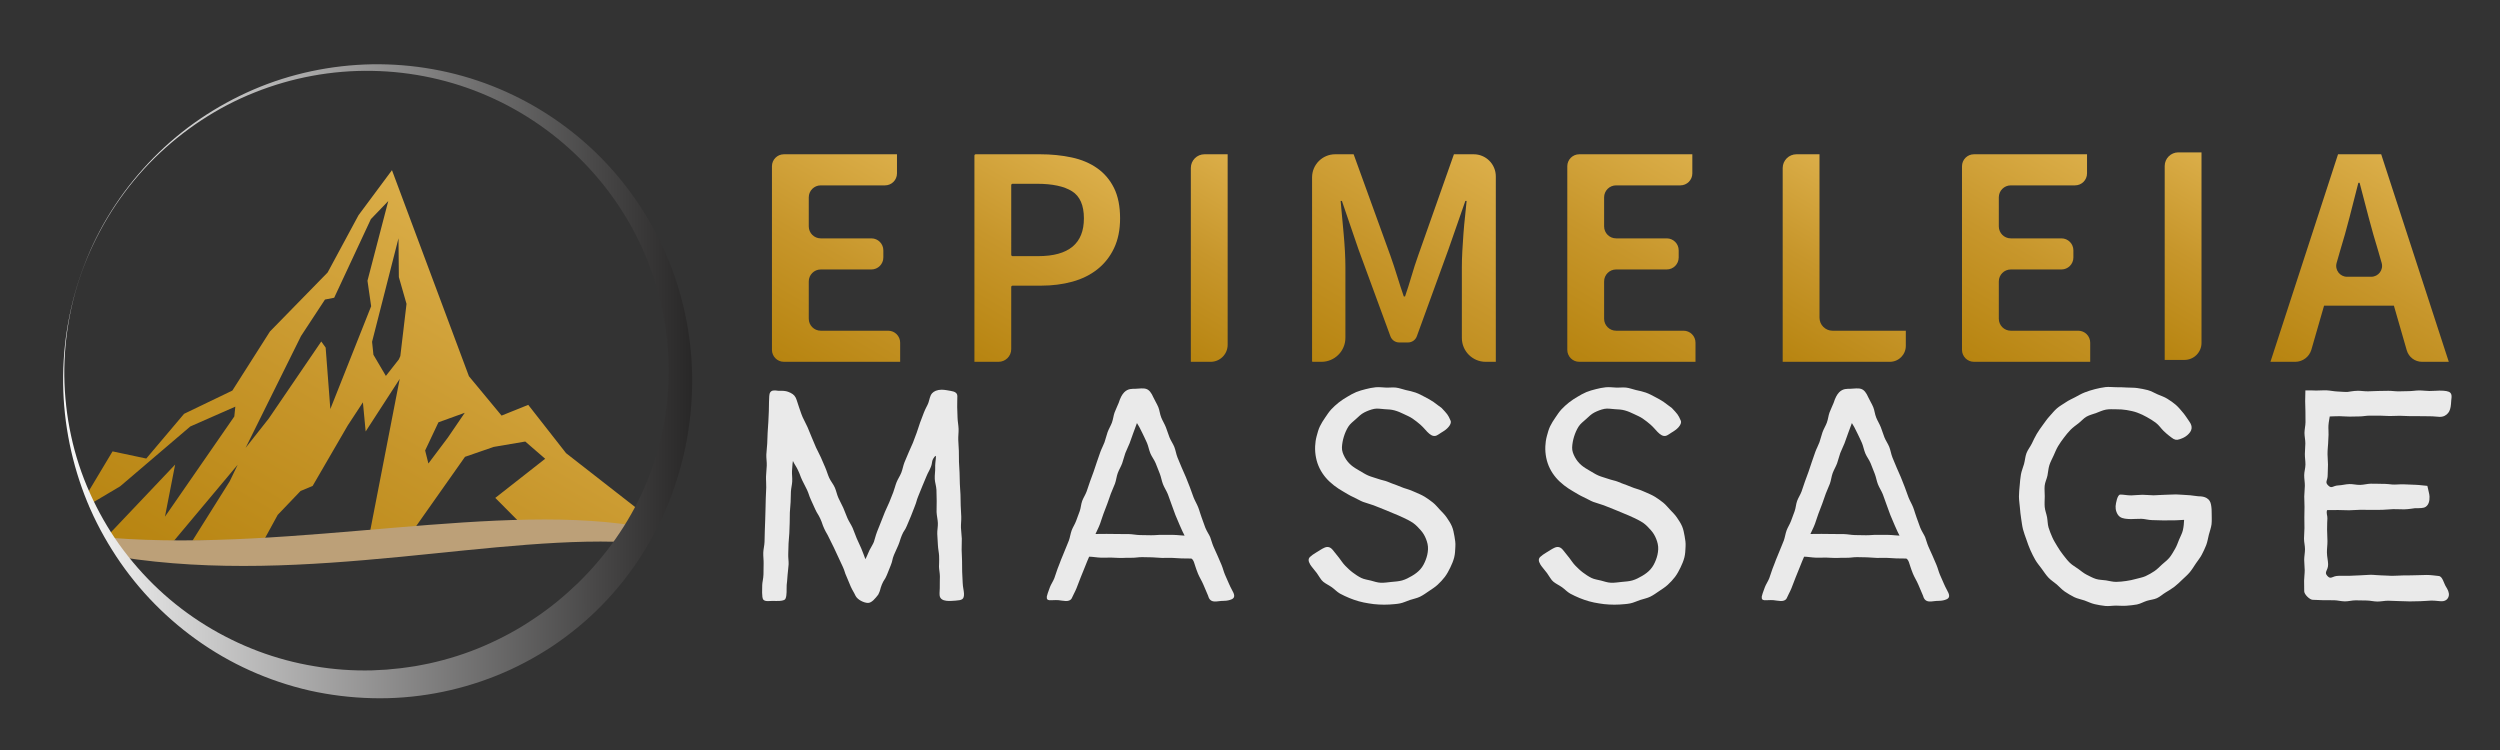 <?xml version="1.0" encoding="iso-8859-1"?>
<!-- Generator: Adobe Illustrator 25.0.0, SVG Export Plug-In . SVG Version: 6.00 Build 0)  -->
<svg version="1.1" id="Calque_1" xmlns="http://www.w3.org/2000/svg" xmlns:xlink="http://www.w3.org/1999/xlink" x="0px" y="0px"
	 width="1000px" height="300px" viewBox="0 0 1000 300" enable-background="new 0 0 1000 300" xml:space="preserve">
<rect x="0" y="0" width="1000" height="300" fill="#333333" stroke="none"/>
<g id="XMLID_41_">
	<linearGradient id="XMLID_3_" gradientUnits="userSpaceOnUse" x1="114.917" y1="257.803" x2="207.542" y2="97.373">
		<stop  offset="0" style="stop-color:#B78410"/>
		<stop  offset="0.501" style="stop-color:#C7962B"/>
		<stop  offset="1" style="stop-color:#DBAE49"/>
	</linearGradient>
	<path id="XMLID_9_" fill-rule="evenodd" clip-rule="evenodd" fill="url(#XMLID_3_)" d="M159.882,151.567l-12.078,62.17l-1.32,2.55
		h15.859L186,182.728l11.493-3.967l12.611-2.147l7.966,6.891l-19.957,15.652l12.885,12.974l1.374,4.156l43.598-6.004
		c2.429-0.335,3.26-3.425,1.327-4.933l-30.87-24.081l-15.132-19.322l-10.671,4.294l-13.051-15.744l-30.787-82.426l-13.381,18.017
		l-12.349,22.901l-23.085,23.617l-15.023,23.617l-19.315,9.303l-15.127,17.891l-13.489-2.863l-9.907,16.538l0.714,5.815l1.861-2.224
		l10.36-6.145l28.061-23.944l18.024-7.933l-0.409,3.936l-27.739,40.077l4.074-20.846l-25.794,27.195l1.233,4.701l24.108-1.436
		l25.474-30.399l-3.209,6.666l-14.896,23.733h28.459l5.649-10.331l9.145-9.569l4.825-2.004l14.053-24.209l6.063-9.242l1.099,11.655
		L159.882,151.567L159.882,151.567z M162.607,121.555l-2.476,20.887l-0.59,1.313l-5.187,6.615l-4.982-8.465l-0.541-5.188
		l10.568-41.406l0.143,15.524L162.607,121.555L162.607,121.555z M146.991,112.299l1.471,10.193l-16.327,41.12l-1.876-24.568
		l-1.753-2.444l-20.997,30.804l-9.269,11.747l22.164-44.728l9.591-14.609l3.682-0.716l14.679-31.458l6.952-7.218L146.991,112.299
		L146.991,112.299z M175.379,168.921l10.527-3.803l-6.75,9.902l-7.802,10.377l-1.299-5.204L175.379,168.921z"/>
	<path id="XMLID_1_" fill-rule="evenodd" clip-rule="evenodd" fill="#BCA078" d="M47.848,222.791
		c75.685,11.903,152.11-10.003,208.844-5.561c1.764,0.138-0.931-0.704,0.794-0.513l1.312-2.25l1.183-3.104
		c-1.542-0.356,0.816,0.157-0.762-0.151c-58.281-11.357-140.848,9.717-214.859,3.927"/>
</g>
<g>
	<linearGradient id="SVGID_1_" gradientUnits="userSpaceOnUse" x1="18.992" y1="152.507" x2="278.67" y2="152.507">
		<stop  offset="0" style="stop-color:#FFFFFF"/>
		<stop  offset="1" style="stop-color:#272626"/>
	</linearGradient>
	<path fill="url(#SVGID_1_)" d="M276.863,150.371c0.233,16.748-2.752,33.614-8.883,49.355c-6.124,15.733-15.402,30.345-27.33,42.464
		c-5.926,6.096-12.564,11.485-19.608,16.246c-7.102,4.678-14.645,8.698-22.538,11.853c-15.773,6.322-32.809,9.427-49.673,8.984
		c-8.43-0.21-16.828-1.23-25.028-3.06c-8.191-1.876-16.17-4.565-23.786-7.997c-15.249-6.846-28.941-16.79-40.225-28.807
		c-5.639-6.016-10.672-12.564-15.008-19.518c-4.356-6.939-8.057-14.266-10.976-21.877c-5.812-15.229-8.76-31.46-8.542-47.643
		c0.164-16.179,3.431-32.281,9.581-47.212c6.125-14.951,15.293-28.614,26.638-40.132c5.675-5.759,11.918-10.968,18.613-15.522
		c6.701-4.545,13.838-8.459,21.288-11.673c14.912-6.416,31.13-9.817,47.443-10.117c16.313-0.249,32.744,2.648,48.044,8.669
		c15.304,6.002,29.448,15.087,41.371,26.573c11.903,11.506,21.541,25.421,28.159,40.714
		C273.041,116.956,276.597,133.621,276.863,150.371z M267.476,150.371c0.255-15.544-2.535-31.168-8.292-45.707
		c-5.733-14.546-14.41-27.974-25.341-39.305c-10.915-11.348-24.112-20.578-38.648-26.926c-14.525-6.373-30.383-9.821-46.365-10.082
		c-15.981-0.289-32.052,2.655-46.965,8.633C86.922,42.906,73.25,52.001,61.748,63.288c-11.489,11.32-20.636,24.998-26.861,39.887
		c-6.243,14.894-9.321,31.08-9.169,47.196c0.23,16.111,3.626,32.169,10.208,46.765c3.262,7.303,7.219,14.278,11.841,20.759
		c4.641,6.467,9.902,12.457,15.675,17.865c11.554,10.817,25.203,19.188,39.794,24.693c7.299,2.752,14.846,4.766,22.492,6.025
		c7.638,1.31,15.385,1.859,23.102,1.669l5.777-0.297l5.746-0.573c1.909-0.23,3.806-0.547,5.708-0.812
		c1.895-0.309,3.77-0.733,5.654-1.089c7.492-1.653,14.829-3.96,21.851-6.996c7.023-3.026,13.781-6.664,20.098-10.964
		c6.376-4.216,12.277-9.12,17.775-14.437c10.906-10.718,19.942-23.448,26.169-37.554
		C263.871,181.34,267.232,165.918,267.476,150.371z"/>
</g>
<g>
	<linearGradient id="SVGID_2_" gradientUnits="userSpaceOnUse" x1="311.672" y1="144.374" x2="359.247" y2="61.97">
		<stop  offset="0" style="stop-color:#B78410"/>
		<stop  offset="0.501" style="stop-color:#C7962B"/>
		<stop  offset="1" style="stop-color:#DBAE49"/>
	</linearGradient>
	<path fill="url(#SVGID_2_)" d="M308.78,139.939V66.497c0-2.644,2.144-4.788,4.788-4.788h45.226v7.652
		c0,2.644-2.144,4.788-4.788,4.788h-25.713c-2.644,0-4.788,2.144-4.788,4.788v11.625c0,2.644,2.144,4.788,4.788,4.788h20.254
		c2.644,0,4.788,2.144,4.788,4.788v2.864c0,2.644-2.144,4.788-4.788,4.788h-20.254c-2.644,0-4.788,2.144-4.788,4.788v14.922
		c0,2.644,2.144,4.788,4.788,4.788h26.982c2.644,0,4.788,2.144,4.788,4.788v7.652h-46.496
		C310.924,144.727,308.78,142.583,308.78,139.939z"/>
	<linearGradient id="SVGID_3_" gradientUnits="userSpaceOnUse" x1="383.018" y1="140.831" x2="428.878" y2="61.398">
		<stop  offset="0" style="stop-color:#B78410"/>
		<stop  offset="0.501" style="stop-color:#C7962B"/>
		<stop  offset="1" style="stop-color:#DBAE49"/>
	</linearGradient>
	<path fill="url(#SVGID_3_)" d="M389.767,144.727V62.238c0-0.292,0.237-0.529,0.529-0.529h25.621c4.57,0,8.822,0.425,12.757,1.271
		c3.934,0.846,7.34,2.284,10.218,4.314c2.876,2.033,5.12,4.68,6.728,7.934c1.607,3.26,2.413,7.301,2.413,12.124
		c0,4.571-0.806,8.547-2.413,11.931c-1.608,3.387-3.83,6.201-6.665,8.442c-2.836,2.244-6.178,3.892-10.027,4.952
		c-3.852,1.057-8.019,1.587-12.503,1.587h-11.404c-0.292,0-0.529,0.237-0.529,0.529v24.859c0,2.804-2.273,5.077-5.077,5.077H389.767
		z M404.492,101.926c0,0.292,0.237,0.529,0.529,0.529h10.261c12.187,0,18.28-5.033,18.28-15.105c0-5.247-1.587-8.863-4.76-10.853
		c-3.173-1.987-7.85-2.984-14.026-2.984h-9.754c-0.292,0-0.529,0.237-0.529,0.529V101.926z"/>
	<linearGradient id="SVGID_4_" gradientUnits="userSpaceOnUse" x1="463.672" y1="137.415" x2="503.301" y2="68.775">
		<stop  offset="0" style="stop-color:#B78410"/>
		<stop  offset="0.501" style="stop-color:#C7962B"/>
		<stop  offset="1" style="stop-color:#DBAE49"/>
	</linearGradient>
	<path fill="url(#SVGID_4_)" d="M476.336,144.727V67.177c0-3.02,2.448-5.469,5.469-5.469h9.256v76.209
		c0,3.76-3.048,6.809-6.809,6.809H476.336z"/>
	<linearGradient id="SVGID_5_" gradientUnits="userSpaceOnUse" x1="535.928" y1="151.026" x2="588.585" y2="59.821">
		<stop  offset="0" style="stop-color:#B78410"/>
		<stop  offset="0.501" style="stop-color:#C7962B"/>
		<stop  offset="1" style="stop-color:#DBAE49"/>
	</linearGradient>
	<path fill="url(#SVGID_5_)" d="M524.826,144.465V70.964c0-5.111,4.144-9.255,9.255-9.255h7.375l14.725,40.62
		c0.93,2.625,1.818,5.312,2.665,8.061c0.845,2.752,1.734,5.482,2.665,8.188h0.508c0.93-2.705,1.797-5.436,2.602-8.188
		c0.804-2.749,1.67-5.436,2.603-8.061l14.344-40.62h7.915c4.882,0,8.84,3.958,8.84,8.84v74.178h-4.041
		c-5.269,0-9.541-4.272-9.541-9.541v-28.414c0-1.946,0.064-4.063,0.189-6.347c0.127-2.284,0.274-4.59,0.445-6.917
		c0.169-2.327,0.381-4.611,0.635-6.855c0.254-2.241,0.463-4.336,0.634-6.285h-0.507l-6.728,19.295l-12.687,34.862
		c-0.537,1.475-1.939,2.457-3.509,2.457h-3.538c-1.566,0-2.965-0.977-3.505-2.447l-12.81-34.872l-6.601-19.295h-0.508
		c0.169,1.949,0.359,4.044,0.572,6.285c0.209,2.244,0.421,4.528,0.634,6.855c0.211,2.327,0.381,4.633,0.508,6.917
		s0.191,4.401,0.191,6.347v28.36c0,5.299-4.296,9.595-9.595,9.595h-3.473C524.943,144.727,524.826,144.61,524.826,144.465z"/>
	<linearGradient id="SVGID_6_" gradientUnits="userSpaceOnUse" x1="713.433" y1="144.933" x2="753.062" y2="76.293">
		<stop  offset="0" style="stop-color:#B78410"/>
		<stop  offset="0.501" style="stop-color:#C7962B"/>
		<stop  offset="1" style="stop-color:#DBAE49"/>
	</linearGradient>
	<path fill="url(#SVGID_6_)" d="M713.075,144.727V67.218c0-3.043,2.466-5.509,5.509-5.509h9.216v65.366
		c0,2.879,2.334,5.212,5.212,5.212h29.314v6.06c0,3.523-2.856,6.38-6.38,6.38H713.075z"/>
	<linearGradient id="SVGID_7_" gradientUnits="userSpaceOnUse" x1="927.095" y1="155.649" x2="974.118" y2="74.203">
		<stop  offset="0" style="stop-color:#B78410"/>
		<stop  offset="0.501" style="stop-color:#C7962B"/>
		<stop  offset="1" style="stop-color:#DBAE49"/>
	</linearGradient>
	<path fill="url(#SVGID_7_)" d="M908.176,144.727l27.039-83.018h17.262l27.039,83.018h-10.703c-2.834,0-5.326-1.876-6.111-4.599
		l-5.146-17.869h-27.929l-5.066,17.581c-0.834,2.894-3.482,4.887-6.494,4.887H908.176z M935.975,100.552l-1.324,4.607
		c-0.799,2.779,1.287,5.549,4.178,5.549h9.652c2.892,0,4.978-2.771,4.178-5.55l-1.325-4.606c-1.354-4.401-2.643-8.928-3.871-13.583
		c-1.227-4.652-2.433-9.266-3.617-13.834h-0.508c-1.187,4.655-2.371,9.288-3.555,13.899
		C938.597,91.646,937.329,96.152,935.975,100.552z"/>
	<linearGradient id="SVGID_8_" gradientUnits="userSpaceOnUse" x1="629.811" y1="144.374" x2="677.387" y2="61.97">
		<stop  offset="0" style="stop-color:#B78410"/>
		<stop  offset="0.501" style="stop-color:#C7962B"/>
		<stop  offset="1" style="stop-color:#DBAE49"/>
	</linearGradient>
	<path fill="url(#SVGID_8_)" d="M626.919,139.939V66.497c0-2.644,2.144-4.788,4.788-4.788h45.226v7.652
		c0,2.644-2.144,4.788-4.788,4.788h-25.713c-2.644,0-4.788,2.144-4.788,4.788v11.625c0,2.644,2.144,4.788,4.788,4.788h20.254
		c2.644,0,4.788,2.144,4.788,4.788v2.864c0,2.644-2.144,4.788-4.788,4.788h-20.254c-2.644,0-4.788,2.144-4.788,4.788v14.922
		c0,2.644,2.144,4.788,4.788,4.788h26.982c2.644,0,4.788,2.144,4.788,4.788v7.652h-46.495
		C629.063,144.727,626.919,142.583,626.919,139.939z"/>
	<linearGradient id="SVGID_9_" gradientUnits="userSpaceOnUse" x1="787.691" y1="144.374" x2="835.266" y2="61.97">
		<stop  offset="0" style="stop-color:#B78410"/>
		<stop  offset="0.501" style="stop-color:#C7962B"/>
		<stop  offset="1" style="stop-color:#DBAE49"/>
	</linearGradient>
	<path fill="url(#SVGID_9_)" d="M784.799,139.939V66.497c0-2.644,2.144-4.788,4.788-4.788h45.226v7.652
		c0,2.644-2.144,4.788-4.788,4.788h-25.713c-2.644,0-4.788,2.144-4.788,4.788v11.625c0,2.644,2.144,4.788,4.788,4.788h20.254
		c2.644,0,4.788,2.144,4.788,4.788v2.864c0,2.644-2.144,4.788-4.788,4.788h-20.254c-2.644,0-4.788,2.144-4.788,4.788v14.922
		c0,2.644,2.144,4.788,4.788,4.788h26.982c2.644,0,4.788,2.144,4.788,4.788v7.652h-46.495
		C786.942,144.727,784.799,142.583,784.799,139.939z"/>
	<linearGradient id="SVGID_10_" gradientUnits="userSpaceOnUse" x1="853.214" y1="136.653" x2="892.843" y2="68.013">
		<stop  offset="0" style="stop-color:#B78410"/>
		<stop  offset="0.501" style="stop-color:#C7962B"/>
		<stop  offset="1" style="stop-color:#DBAE49"/>
	</linearGradient>
	<path fill="url(#SVGID_10_)" d="M865.878,143.964V66.415c0-3.02,2.448-5.469,5.469-5.469h9.256v76.209
		c0,3.76-3.048,6.809-6.809,6.809H865.878z"/>
</g>
<path fill="#EAEAEA" d="M385.599,237.408c0.07,2.399-0.795,2.651-3.38,2.849c-1.225,0.098-2.566,0.193-3.688,0.055
	c-1.347-0.168-2.562-0.706-2.69-2.246c-0.093-1.065,0.122-2.394,0.071-3.777c-0.048-1.246,0.074-2.557,0.046-3.803
	c-0.029-1.401-0.337-2.712-0.36-3.79c-0.012-0.575,0.133-2.148,0.041-4.383c-0.053-1.264-0.413-2.724-0.482-4.347
	c-0.059-1.365-0.185-2.832-0.25-4.371c-0.063-1.412,0.303-2.909,0.238-4.406c-0.063-1.45-0.453-2.91-0.516-4.384
	c-0.065-1.473,0.11-2.957,0.046-4.407c-0.069-1.508-0.029-2.999-0.093-4.418c-0.069-1.551-0.616-3.012-0.673-4.383
	c-0.076-1.647,0.226-3.15,0.168-4.413c-0.122-2.683,0.935-6.083-0.349-4.359c-1.255,1.684-0.61,2.042-1.406,4.001
	c-0.795,1.95-0.998,1.868-1.793,3.819c-0.796,1.957-0.831,1.939-1.627,3.896c-0.802,1.966-0.795,1.971-1.597,3.935
	c-0.802,1.964-0.581,2.061-1.383,4.019c-0.8,1.957-0.737,1.987-1.539,3.945c-0.802,1.97-0.848,1.946-1.648,3.916
	c-0.802,1.964-1.191,1.797-1.993,3.761c-0.802,1.964-0.627,2.035-1.429,3.999c-0.802,1.957-0.924,1.905-1.724,3.862
	c-0.802,1.97-0.459,2.12-1.261,4.09c-0.808,1.976-0.779,1.981-1.585,3.958c-0.808,1.975-1.185,1.814-1.993,3.789
	c-0.807,1.977-0.476,2.133-1.446,4.029c-1.185,1.521-2.614,3.324-4.094,3.324c-1.545,0-4.142-1.191-4.984-2.832
	c-0.911-1.911-1.063-1.833-1.951-3.755c-0.882-1.916-0.743-1.988-1.631-3.904c-0.89-1.916-0.633-2.042-1.522-3.963
	c-0.895-1.929-0.9-1.929-1.795-3.855c-0.889-1.923-0.901-1.916-1.789-3.845c-0.895-1.928-0.994-1.88-1.882-3.802
	c-0.895-1.929-1.074-1.838-1.968-3.773c-0.895-1.927-0.674-2.035-1.568-3.963c-0.89-1.929-1.127-1.809-2.016-3.736
	c-0.895-1.922-0.859-1.939-1.747-3.862c-0.89-1.934-0.669-2.042-1.563-3.976s-1.021-1.874-1.916-3.808
	c-0.9-1.94-0.738-2.024-1.65-3.958c-0.918-1.934-1.126-1.827-2.056-3.754c-0.063,0.006-0.226,1.515-0.371,4.064
	c-0.065,1.18,0.162,2.587,0.086,4.145c-0.059,1.275-0.448,2.641-0.518,4.101c-0.063,1.317-0.057,2.706-0.122,4.132
	c-0.057,1.348-0.238,2.725-0.301,4.125c-0.063,1.371-0.006,2.767-0.063,4.155c-0.059,1.389-0.094,2.779-0.151,4.15
	c-0.065,1.413-0.25,2.796-0.308,4.155c-0.065,1.431-0.065,2.832-0.122,4.167c-0.065,1.467,0.208,2.875,0.15,4.162
	c-0.069,1.545-0.348,2.927-0.406,4.125c-0.093,1.994-0.313,3.431-0.366,4.12c-0.116,1.651,0.187,4.19-0.528,5.579
	c-0.528,1.024-3.793,0.84-4.867,0.797c-1.08-0.042-3.328,0.455-4.024-0.593c-0.587-0.881-0.383-4.496-0.373-5.664
	c0.012-1.18,0.465-2.641,0.505-4.348c0.029-1.311,0.012-2.771,0.059-4.34c0.04-1.365-0.187-2.821-0.139-4.342
	c0.041-1.396,0.458-2.832,0.505-4.329c0.046-1.413,0.051-2.867,0.104-4.354c0.046-1.412,0.105-2.861,0.158-4.322
	c0.046-1.432,0.076-2.886,0.126-4.347c0.048-1.456,0.053-2.916,0.105-4.378c0.053-1.454,0.134-2.915,0.186-4.364
	c0.052-1.467-0.139-2.934-0.086-4.377c0.052-1.473,0.244-2.929,0.296-4.359c0.053-1.49-0.221-2.97-0.174-4.39
	c0.052-1.508,0.307-2.964,0.354-4.363c0.053-1.527,0.128-2.988,0.168-4.359c0.046-1.582,0.25-3.042,0.286-4.366
	c0.046-1.694,0.173-3.148,0.196-4.322c0.006-1.484,0.013-2.724,0.07-3.771c0.094-1.737,0.006-2.971,0.477-3.706
	c0.592-0.929,1.648-0.881,3.362-0.636c1.621-0.065,2.812,0.03,3.764,0.378c1.458,0.533,2.498,1.208,3.039,2.293
	c0.581,1.161,0.836,2.526,1.307,3.724c0.388,1,0.777,2.461,1.503,4.145c0.518,1.202,1.29,2.479,1.94,3.963
	c0.558,1.258,1.051,2.646,1.678,4.065c0.575,1.281,1.092,2.672,1.713,4.061c0.587,1.311,1.331,2.593,1.947,3.964
	c0.585,1.317,1.139,2.683,1.748,4.041c0.598,1.33,0.964,2.784,1.574,4.131c0.61,1.354,1.631,2.516,2.242,3.869
	c0.61,1.353,0.865,2.873,1.464,4.208c0.609,1.366,1.358,2.647,1.952,3.977c0.615,1.383,1.08,2.809,1.667,4.126
	c0.627,1.401,1.503,2.628,2.079,3.927c0.627,1.426,1.057,2.856,1.615,4.132c0.644,1.484,1.312,2.82,1.835,4.047
	c0.69,1.617,1.231,3.233,1.642,4.294c0.686-1.191,1.134-2.61,1.663-3.628c0.703-1.348,1.417-2.419,1.747-3.305
	c0.349-0.941,0.627-2.396,1.273-4.066c0.453-1.161,0.998-2.474,1.562-3.916c0.482-1.233,1.011-2.557,1.556-3.945
	c0.5-1.27,1.208-2.516,1.749-3.88c0.505-1.289,1.04-2.605,1.574-3.958c0.512-1.306,0.813-2.719,1.341-4.054
	c0.522-1.317,1.383-2.515,1.905-3.845c0.524-1.328,0.739-2.79,1.254-4.107c0.529-1.341,1.145-2.635,1.661-3.938
	c0.535-1.36,1.22-2.624,1.732-3.923c0.539-1.378,1.01-2.736,1.509-4.018c0.547-1.401,0.872-2.81,1.354-4.053
	c0.575-1.474,1.075-2.834,1.528-4.019c0.638-1.658,1.44-2.893,1.777-3.832c0.476-1.324,0.604-2.875,1.499-3.869
	c0.738-0.82,1.974-1.396,3.804-1.437c1.424,0.037,2.649,0.317,3.637,0.479c1.568,0.263,2.66,0.735,2.66,2.113
	c0.034,1.168-0.111,2.647-0.059,4.377c0.04,1.317,0.093,2.784,0.146,4.37c0.046,1.372,0.36,2.827,0.412,4.372
	c0.046,1.4-0.181,2.873-0.128,4.389c0.046,1.419,0.181,2.881,0.233,4.376c0.051,1.433,0,2.899,0.051,4.39
	c0.048,1.432,0.181,2.886,0.233,4.354c0.046,1.442,0.057,2.909,0.109,4.376c0.046,1.463,0.21,2.923,0.261,4.39
	c0.048,1.467,0.036,2.94,0.088,4.4c0.046,1.48,0.175,2.947,0.221,4.401c0.052,1.485-0.168,2.964-0.122,4.413
	c0.053,1.491,0.295,2.951,0.343,4.39c0.046,1.508-0.117,2.986-0.071,4.412c0.046,1.527,0.117,3,0.164,4.406
	c0.053,1.545,0,3.019,0.046,4.395c0.053,1.6,0.168,3.079,0.208,4.402C385.129,234.808,385.546,236.265,385.599,237.408z"/>
<path fill="#EAEAEA" d="M493.395,237.156c0.609,1.46,0.192,2.185-0.866,2.616c-0.714,0.294-1.718,0.569-3.095,0.569
	c-1.436,0-2.66,0.316-3.637,0.258c-1.347-0.078-2.137-0.744-2.543-2.276c-0.355-0.748-1.086-2.49-1.905-4.472
	c-0.61-1.467-1.567-2.94-2.161-4.396c-0.895-2.215-1.429-4.155-1.608-4.615c-0.187-0.474-0.646-1.449-1.197-1.426
	c-0.354,0.013-1.8-0.018-3.856-0.054c-1.139-0.018-2.457-0.186-3.886-0.216c-1.237-0.03-2.555,0.055-3.896,0.024
	c-1.296-0.024-2.614-0.209-3.915-0.234c-1.343-0.023-2.661-0.053-3.904-0.076c-1.427-0.024-2.764,0.27-3.909,0.25
	c-1.991-0.024-3.42,0.043-3.886,0.066c-1.347,0.072-2.869-0.095-4.448-0.125c-1.464-0.03-2.986,0.059-4.479,0.011
	c-1.539-0.048-3.13-0.382-4.542-0.382c-0.429,0.851-1.01,2.478-1.747,4.233c-0.541,1.273-1.099,2.717-1.686,4.173
	c-0.575,1.412-1.091,2.873-1.625,4.216c-0.64,1.586-1.463,2.921-1.917,4.047c-0.987,1.749-3.641,0.851-5.285,0.725
	c-2.856-0.222-4.955,0.79-4.669-1.49c0.046-0.367,0.528-1.875,1.255-3.755c0.436-1.126,1.242-2.27,1.747-3.539
	c0.505-1.269,0.819-2.623,1.273-3.736c0.754-1.855,1.278-3.328,1.411-3.676c0.419-1.096,1.023-2.365,1.581-3.855
	c0.446-1.191,1.051-2.443,1.562-3.839c0.453-1.234,0.61-2.665,1.109-4.029c0.458-1.259,1.284-2.431,1.772-3.778
	c0.463-1.275,0.964-2.575,1.446-3.91c0.464-1.282,0.505-2.755,0.981-4.072c0.472-1.298,1.301-2.472,1.777-3.789
	c0.471-1.312,0.877-2.658,1.354-3.978c0.478-1.316,0.964-2.628,1.441-3.932c0.476-1.324,0.865-2.678,1.335-3.978
	c0.482-1.328,0.907-2.664,1.376-3.958c0.488-1.346,1.191-2.58,1.656-3.86c0.493-1.36,0.76-2.76,1.225-4.024
	c0.505-1.372,1.271-2.574,1.73-3.809c0.523-1.406,0.621-2.88,1.075-4.077c0.562-1.484,1.208-2.73,1.631-3.819
	c0.65-2.062,1.394-3.42,2.208-4.24c1.579-1.599,3.321-1.371,4.338-1.406c1.777-0.061,3.282-0.366,4.524,0.065
	c1.145,0.395,2.003,1.491,2.875,3.491c0.454,1.048,1.284,2.268,1.93,3.832c0.493,1.191,0.592,2.706,1.172,4.137
	c0.505,1.252,1.284,2.473,1.846,3.868c0.512,1.28,0.895,2.676,1.446,4.047c0.511,1.294,1.395,2.48,1.93,3.832
	c0.522,1.312,0.708,2.791,1.242,4.145c0.528,1.328,1.126,2.646,1.656,3.988c0.533,1.341,1.202,2.621,1.73,3.951
	c0.535,1.358,1.074,2.693,1.585,4.006c0.547,1.365,0.958,2.761,1.481,4.071c0.552,1.384,1.318,2.629,1.835,3.923
	c0.562,1.406,0.876,2.843,1.381,4.101c0.587,1.454,0.982,2.867,1.476,4.078c0.64,1.562,1.511,2.754,1.958,3.802
	c0.343,0.803,0.646,2.215,1.319,3.802c0.47,1.114,1.086,2.33,1.644,3.651c0.505,1.204,1.057,2.443,1.591,3.702
	c0.528,1.263,0.836,2.621,1.348,3.825c0.568,1.348,1.162,2.6,1.638,3.73C492.291,235.155,493.063,236.353,493.395,237.156
	L493.395,237.156z M473.84,214.253c-0.401-0.797-1.191-2.317-1.946-4.155c-0.493-1.198-1.114-2.544-1.718-4.06
	c-0.511-1.281-0.953-2.706-1.517-4.149c-0.522-1.328-0.945-2.76-1.503-4.173c-0.534-1.354-1.399-2.6-1.951-3.994
	c-0.547-1.377-0.749-2.91-1.302-4.286c-0.556-1.389-1.086-2.784-1.631-4.132c-0.575-1.413-1.562-2.605-2.109-3.934
	c-0.598-1.437-0.824-2.958-1.377-4.228c-0.65-1.49-1.33-2.82-1.886-4.001c-0.819-1.736-1.581-3.125-2.121-3.921
	c-0.318,0.809-0.83,2.28-1.503,4.077c-0.442,1.174-0.888,2.545-1.441,4.019c-0.463,1.25-1.179,2.515-1.701,3.921
	c-0.476,1.294-0.762,2.719-1.267,4.097c-0.487,1.322-1.271,2.557-1.771,3.915c-0.494,1.348-0.61,2.855-1.104,4.203
	c-0.505,1.36-1.149,2.658-1.643,3.981c-0.511,1.389-0.947,2.767-1.429,4.066c-0.518,1.413-1.063,2.742-1.528,3.999
	c-0.551,1.479-0.941,2.88-1.383,4.061c-0.667,1.772-1.486,3.215-1.816,4.047c0.958,0,2.631-0.078,4.536-0.048
	c1.312,0.023,2.804,0.019,4.408,0.048c1.4,0.03,2.886,0,4.414,0.03c1.446,0.03,2.928,0.354,4.409,0.39
	c1.497,0.029,2.996,0.042,4.454,0.072c1.533,0.028,3.027-0.193,4.431-0.163c1.616,0.03,3.113,0,4.432,0.018
	C471.213,213.99,472.916,214.259,473.84,214.253z"/>
<path fill="#EAEAEA" d="M582.146,218.648c-0.063,1.479-0.122,2.951-0.47,4.323c-0.361,1.412-0.931,2.76-1.558,4.047
	c-0.627,1.288-1.313,2.587-2.179,3.736c-0.848,1.126-1.858,2.186-2.909,3.161c-1.022,0.953-2.247,1.708-3.433,2.509
	c-1.155,0.785-2.312,1.641-3.595,2.264c-1.255,0.611-2.678,0.856-4.024,1.306c-1.319,0.437-2.608,1.096-3.997,1.371
	c-1.364,0.27-2.787,0.335-4.199,0.443c-1.388,0.102-2.8,0.065-4.21,0c-1.406-0.065-2.749-0.228-4.037-0.449
	c-1.383-0.234-2.724-0.46-3.984-0.838c-1.341-0.401-2.648-0.81-3.856-1.336c-1.29-0.569-2.567-1.101-3.712-1.754
	c-1.231-0.701-2.177-1.779-3.24-2.527c-1.174-0.825-2.445-1.389-3.433-2.196c-0.882-0.647-1.627-2.175-2.585-3.479
	c-0.953-1.294-2.073-2.474-2.631-3.402c-0.882-1.474-0.79-2.353-0.099-3.047c0.551-0.551,1.439-1.163,2.631-1.881
	c1.155-0.701,2.225-1.424,3.177-1.838c1.134-0.491,2.243-0.383,3.293,0.904c0.552,0.677,1.44,1.777,2.526,3.155
	c0.749,0.946,1.458,2.15,2.492,3.191c0.895,0.903,1.871,1.868,2.997,2.706c1.033,0.767,2.16,1.545,3.397,2.155
	c1.155,0.57,2.521,0.72,3.862,1.067c1.231,0.323,2.504,0.79,3.904,0.855c1.516,0.071,2.944-0.204,4.292-0.324
	c1.521-0.137,2.955-0.228,4.256-0.592c1.476-0.413,2.742-1.12,3.921-1.797c1.313-0.755,2.446-1.616,3.374-2.658
	c0.981-1.103,1.627-2.371,2.155-3.743c0.512-1.321,0.859-2.706,0.929-4.244c0.069-1.552-0.29-2.852-0.777-4.107
	c-0.523-1.342-1.214-2.509-2.148-3.551c-0.947-1.054-1.905-2.113-3.039-2.892c-1.226-0.845-2.537-1.461-3.694-2.024
	c-1.608-0.784-3.002-1.324-3.774-1.652c-1.376-0.587-2.753-1.162-4.142-1.718c-1.388-0.558-2.771-1.12-4.164-1.66
	c-1.394-0.538-2.868-0.855-4.262-1.389c-1.128-0.43-2.452-1.27-4.031-1.975c-1.261-0.564-2.533-1.372-3.892-2.163
	c-1.255-0.729-2.516-1.509-3.717-2.466c-1.156-0.922-2.271-1.911-3.259-3.079c-0.959-1.137-1.789-2.369-2.475-3.765
	c-0.645-1.317-1.127-2.726-1.434-4.294c-0.273-1.413-0.413-2.903-0.337-4.544c0.057-1.336,0.244-2.678,0.614-4.042
	c0.35-1.287,0.692-2.629,1.297-3.897c0.579-1.211,1.323-2.359,2.113-3.509c0.76-1.103,1.498-2.27,2.439-3.281
	c0.905-0.977,1.938-1.888,3.002-2.749c1.039-0.838,2.196-1.552,3.369-2.251c1.139-0.683,2.317-1.371,3.572-1.892
	c1.219-0.503,2.52-0.857,3.839-1.187c1.278-0.323,2.596-0.61,3.955-0.742c1.301-0.126,2.644,0.054,4.014,0.119
	c1.452,0.067,2.823-0.137,4.077,0.007c1.452,0.167,2.736,0.718,3.962,0.982c1.439,0.304,2.746,0.604,3.932,1.018
	c1.376,0.484,2.538,1.138,3.664,1.729c1.249,0.66,2.428,1.264,3.503,2.024c1.115,0.784,2.183,1.58,3.265,2.425
	c2.189,2.364,2.515,2.593,3.56,5.036c0.674,1.581-1.817,3.699-2.951,4.328c-1.335,0.749-2.259,1.647-3.188,1.791
	c-1.039,0.162-2.016-0.426-3.194-1.635c-0.657-0.67-1.528-1.783-2.76-2.875c-0.9-0.796-1.98-1.634-3.153-2.447
	c-1.039-0.719-2.288-1.211-3.52-1.814c-1.161-0.57-2.369-1.091-3.677-1.449c-1.237-0.341-2.532-0.408-3.892-0.474
	c-1.457-0.071-2.886-0.4-4.216-0.132c-1.412,0.288-2.771,0.827-3.997,1.449c-1.271,0.646-2.294,1.695-3.328,2.641
	c-1.051,0.964-2.265,1.825-3.024,3.036c-0.756,1.202-1.354,2.587-1.785,3.976c-0.417,1.354-0.707,2.832-0.772,4.305
	c-0.062,1.443,0.495,2.767,1.128,3.94c0.615,1.138,1.463,2.233,2.521,3.143c0.982,0.844,2.148,1.552,3.329,2.222
	c1.166,0.664,2.322,1.437,3.52,1.953c1.312,0.562,2.658,0.879,3.797,1.286c1.604,0.569,3.01,0.79,3.77,1.113
	c1.261,0.534,2.539,1.007,3.834,1.468c1.29,0.462,2.531,1.084,3.852,1.437c1.126,0.306,2.374,0.821,3.733,1.432
	c1.156,0.515,2.417,1.024,3.625,1.76c1.115,0.684,2.219,1.479,3.305,2.342c1.046,0.833,1.888,1.922,2.835,2.916
	c0.935,0.982,1.898,1.916,2.671,3.053c0.76,1.126,1.532,2.259,2.073,3.533c0.528,1.245,0.767,2.605,1.017,3.988
	C582.024,215.851,582.245,217.199,582.146,218.648z"/>
<path fill="#EAEAEA" d="M674.227,218.648c-0.063,1.479-0.122,2.951-0.47,4.323c-0.361,1.412-0.931,2.76-1.558,4.047
	c-0.627,1.288-1.313,2.587-2.179,3.736c-0.848,1.126-1.858,2.186-2.909,3.161c-1.022,0.953-2.247,1.708-3.433,2.509
	c-1.155,0.785-2.311,1.641-3.595,2.264c-1.255,0.611-2.678,0.856-4.024,1.306c-1.319,0.437-2.608,1.096-3.997,1.371
	c-1.364,0.27-2.787,0.335-4.199,0.443c-1.388,0.102-2.8,0.065-4.21,0c-1.406-0.065-2.748-0.228-4.037-0.449
	c-1.383-0.234-2.724-0.46-3.984-0.838c-1.341-0.401-2.648-0.81-3.856-1.336c-1.29-0.569-2.567-1.101-3.712-1.754
	c-1.231-0.701-2.177-1.779-3.24-2.527c-1.174-0.825-2.445-1.389-3.433-2.196c-0.882-0.647-1.627-2.175-2.585-3.479
	c-0.953-1.294-2.073-2.474-2.631-3.402c-0.882-1.474-0.789-2.353-0.099-3.047c0.551-0.551,1.439-1.163,2.631-1.881
	c1.155-0.701,2.225-1.424,3.177-1.838c1.134-0.491,2.243-0.383,3.293,0.904c0.552,0.677,1.44,1.777,2.526,3.155
	c0.749,0.946,1.458,2.15,2.492,3.191c0.895,0.903,1.871,1.868,2.997,2.706c1.033,0.767,2.16,1.545,3.397,2.155
	c1.155,0.57,2.521,0.72,3.862,1.067c1.231,0.323,2.504,0.79,3.904,0.855c1.516,0.071,2.944-0.204,4.292-0.324
	c1.521-0.137,2.955-0.228,4.256-0.592c1.476-0.413,2.742-1.12,3.921-1.797c1.313-0.755,2.446-1.616,3.374-2.658
	c0.981-1.103,1.627-2.371,2.155-3.743c0.512-1.321,0.859-2.706,0.929-4.244c0.069-1.552-0.29-2.852-0.777-4.107
	c-0.523-1.342-1.214-2.509-2.148-3.551c-0.947-1.054-1.905-2.113-3.039-2.892c-1.226-0.845-2.537-1.461-3.694-2.024
	c-1.608-0.784-3.002-1.324-3.774-1.652c-1.376-0.587-2.753-1.162-4.142-1.718c-1.388-0.558-2.771-1.12-4.164-1.66
	c-1.394-0.538-2.868-0.855-4.262-1.389c-1.128-0.43-2.452-1.27-4.031-1.975c-1.261-0.564-2.533-1.372-3.892-2.163
	c-1.255-0.729-2.516-1.509-3.717-2.466c-1.156-0.922-2.271-1.911-3.259-3.079c-0.959-1.137-1.789-2.369-2.475-3.765
	c-0.645-1.317-1.127-2.726-1.434-4.294c-0.273-1.413-0.413-2.903-0.337-4.544c0.057-1.336,0.244-2.678,0.614-4.042
	c0.35-1.287,0.692-2.629,1.297-3.897c0.579-1.211,1.323-2.359,2.113-3.509c0.76-1.103,1.498-2.27,2.439-3.281
	c0.905-0.977,1.938-1.888,3.002-2.749c1.039-0.838,2.196-1.552,3.369-2.251c1.139-0.683,2.317-1.371,3.572-1.892
	c1.219-0.503,2.52-0.857,3.839-1.187c1.278-0.323,2.596-0.61,3.955-0.742c1.301-0.126,2.644,0.054,4.014,0.119
	c1.452,0.067,2.823-0.137,4.077,0.007c1.452,0.167,2.736,0.718,3.962,0.982c1.439,0.304,2.746,0.604,3.932,1.018
	c1.376,0.484,2.538,1.138,3.664,1.729c1.249,0.66,2.428,1.264,3.503,2.024c1.115,0.784,2.183,1.58,3.265,2.425
	c2.188,2.364,2.515,2.593,3.56,5.036c0.674,1.581-1.817,3.699-2.951,4.328c-1.335,0.749-2.259,1.647-3.188,1.791
	c-1.039,0.162-2.016-0.426-3.194-1.635c-0.657-0.67-1.528-1.783-2.76-2.875c-0.9-0.796-1.98-1.634-3.153-2.447
	c-1.039-0.719-2.288-1.211-3.52-1.814c-1.161-0.57-2.369-1.091-3.677-1.449c-1.237-0.341-2.532-0.408-3.892-0.474
	c-1.457-0.071-2.886-0.4-4.216-0.132c-1.412,0.288-2.771,0.827-3.997,1.449c-1.271,0.646-2.294,1.695-3.328,2.641
	c-1.051,0.964-2.265,1.825-3.024,3.036c-0.756,1.202-1.354,2.587-1.785,3.976c-0.417,1.354-0.707,2.832-0.772,4.305
	c-0.062,1.443,0.495,2.767,1.128,3.94c0.615,1.138,1.463,2.233,2.521,3.143c0.982,0.844,2.148,1.552,3.329,2.222
	c1.166,0.664,2.322,1.437,3.52,1.953c1.312,0.562,2.658,0.879,3.797,1.286c1.604,0.569,3.01,0.79,3.771,1.113
	c1.26,0.534,2.538,1.007,3.833,1.468c1.29,0.462,2.531,1.084,3.852,1.437c1.126,0.306,2.374,0.821,3.733,1.432
	c1.156,0.515,2.417,1.024,3.625,1.76c1.115,0.684,2.219,1.479,3.305,2.342c1.046,0.833,1.888,1.922,2.835,2.916
	c0.935,0.982,1.898,1.916,2.671,3.053c0.76,1.126,1.532,2.259,2.073,3.533c0.528,1.245,0.767,2.605,1.017,3.988
	C674.105,215.851,674.326,217.199,674.227,218.648z"/>
<path fill="#EAEAEA" d="M778.504,239.772c-0.713,0.294-1.718,0.569-3.094,0.569c-1.436,0-2.661,0.316-3.637,0.258
	c-1.348-0.078-2.137-0.744-2.543-2.276c-0.355-0.748-1.087-2.49-1.905-4.472c-0.61-1.467-1.568-2.94-2.161-4.396
	c-0.895-2.215-1.43-4.155-1.608-4.615c-0.188-0.474-0.646-1.449-1.197-1.426c-0.354,0.013-1.8-0.018-3.856-0.054
	c-1.139-0.018-2.457-0.186-3.886-0.216c-1.237-0.03-2.556,0.055-3.896,0.024c-1.296-0.024-2.614-0.209-3.915-0.234
	c-1.342-0.023-2.66-0.053-3.903-0.076c-1.428-0.024-2.765,0.27-3.909,0.25c-1.991-0.024-3.421,0.043-3.886,0.066
	c-1.347,0.072-2.869-0.095-4.447-0.125c-1.465-0.03-2.987,0.059-4.479,0.011c-1.538-0.048-3.13-0.382-4.542-0.382
	c-0.43,0.851-1.011,2.478-1.747,4.233c-0.541,1.273-1.099,2.717-1.686,4.173c-0.575,1.412-1.091,2.873-1.626,4.216
	c-0.639,1.586-1.463,2.921-1.917,4.047c-0.987,1.749-3.642,0.851-5.285,0.725c-2.856-0.222-4.955,0.79-4.669-1.49
	c0.047-0.367,0.528-1.875,1.255-3.755c0.436-1.126,1.242-2.27,1.747-3.539c0.505-1.269,0.819-2.623,1.273-3.736
	c0.754-1.855,1.277-3.328,1.41-3.676c0.419-1.096,1.022-2.365,1.58-3.855c0.447-1.191,1.051-2.443,1.562-3.839
	c0.452-1.234,0.61-2.665,1.109-4.029c0.459-1.259,1.283-2.431,1.771-3.778c0.464-1.275,0.965-2.575,1.446-3.91
	c0.464-1.282,0.505-2.755,0.981-4.072c0.471-1.298,1.301-2.472,1.776-3.789c0.472-1.312,0.878-2.658,1.354-3.978
	c0.478-1.316,0.964-2.628,1.441-3.932c0.476-1.324,0.865-2.678,1.335-3.978c0.481-1.328,0.907-2.664,1.376-3.958
	c0.488-1.346,1.191-2.58,1.656-3.86c0.493-1.36,0.761-2.76,1.226-4.024c0.505-1.372,1.271-2.574,1.73-3.809
	c0.523-1.406,0.621-2.88,1.075-4.077c0.562-1.484,1.208-2.73,1.632-3.819c0.65-2.062,1.394-3.42,2.207-4.24
	c1.579-1.599,3.322-1.371,4.339-1.406c1.776-0.061,3.281-0.366,4.523,0.065c1.145,0.395,2.004,1.491,2.875,3.491
	c0.454,1.048,1.284,2.268,1.93,3.832c0.493,1.191,0.592,2.706,1.173,4.137c0.505,1.252,1.283,2.473,1.846,3.868
	c0.512,1.28,0.895,2.676,1.446,4.047c0.512,1.294,1.396,2.48,1.93,3.832c0.522,1.312,0.707,2.791,1.242,4.145
	c0.528,1.328,1.126,2.646,1.656,3.988c0.533,1.341,1.202,2.621,1.73,3.951c0.534,1.358,1.073,2.693,1.585,4.006
	c0.547,1.365,0.958,2.761,1.481,4.071c0.552,1.384,1.318,2.629,1.835,3.923c0.562,1.406,0.876,2.843,1.382,4.101
	c0.587,1.454,0.982,2.867,1.476,4.078c0.64,1.562,1.511,2.754,1.957,3.802c0.343,0.803,0.646,2.215,1.319,3.802
	c0.47,1.114,1.086,2.33,1.644,3.651c0.506,1.204,1.058,2.443,1.592,3.702c0.528,1.263,0.836,2.621,1.347,3.825
	c0.569,1.348,1.162,2.6,1.638,3.73c0.668,1.586,1.44,2.784,1.772,3.587C779.979,238.616,779.562,239.341,778.504,239.772z
	 M759.815,214.253c-0.402-0.797-1.191-2.317-1.947-4.155c-0.492-1.198-1.113-2.544-1.718-4.06c-0.512-1.281-0.953-2.706-1.517-4.149
	c-0.522-1.328-0.946-2.76-1.504-4.173c-0.534-1.354-1.399-2.6-1.951-3.994c-0.547-1.377-0.749-2.91-1.303-4.286
	c-0.556-1.389-1.086-2.784-1.631-4.132c-0.575-1.413-1.562-2.605-2.109-3.934c-0.598-1.437-0.823-2.958-1.376-4.228
	c-0.65-1.49-1.33-2.82-1.887-4.001c-0.818-1.736-1.58-3.125-2.121-3.921c-0.318,0.809-0.83,2.28-1.503,4.077
	c-0.442,1.174-0.889,2.545-1.441,4.019c-0.464,1.25-1.179,2.515-1.701,3.921c-0.476,1.294-0.762,2.719-1.267,4.097
	c-0.487,1.322-1.271,2.557-1.771,3.915c-0.495,1.348-0.61,2.855-1.105,4.203c-0.505,1.36-1.149,2.658-1.642,3.981
	c-0.512,1.389-0.947,2.767-1.43,4.066c-0.518,1.413-1.062,2.742-1.527,3.999c-0.552,1.479-0.941,2.88-1.383,4.061
	c-0.668,1.772-1.486,3.215-1.817,4.047c0.958,0,2.631-0.078,4.536-0.048c1.312,0.023,2.805,0.019,4.408,0.048
	c1.399,0.03,2.886,0,4.414,0.03c1.445,0.03,2.927,0.354,4.409,0.39c1.497,0.029,2.995,0.042,4.454,0.072
	c1.532,0.028,3.026-0.193,4.431-0.163c1.616,0.03,3.113,0,4.433,0.018C757.188,213.99,758.891,214.259,759.815,214.253z"/>
<path fill="#EAEAEA" d="M884.611,209.75c-0.188,1.391-0.703,2.736-1.069,4.138c-0.354,1.365-0.541,2.809-1.057,4.149
	c-0.512,1.312-1.133,2.605-1.795,3.88c-0.65,1.245-1.586,2.33-2.377,3.521c-0.776,1.167-1.503,2.383-2.414,3.479
	c-0.901,1.072-1.97,1.977-2.997,2.958c-1.006,0.965-1.993,1.946-3.12,2.808c-1.103,0.839-2.288,1.558-3.502,2.282
	c-1.185,0.706-2.241,1.729-3.532,2.312c-1.248,0.562-2.706,0.634-4.054,1.071c-1.294,0.419-2.538,1.168-3.926,1.449
	c-1.336,0.274-2.742,0.353-4.159,0.491c-1.359,0.132-2.753-0.037-4.176-0.037c-1.469,0-2.909,0.282-4.304,0.139
	c-1.457-0.149-2.88-0.414-4.25-0.718c-1.43-0.319-2.726-1.007-4.061-1.474c-1.377-0.486-2.835-0.707-4.112-1.336
	c-1.301-0.647-2.55-1.407-3.747-2.197c-1.208-0.803-2.166-1.952-3.263-2.886c-1.104-0.941-2.37-1.701-3.357-2.767
	s-1.783-2.311-2.649-3.491c-0.859-1.167-1.823-2.28-2.566-3.55c-0.738-1.252-1.365-2.593-1.98-3.935
	c-0.61-1.323-1.069-2.729-1.558-4.125c-0.481-1.384-1.027-2.755-1.394-4.191c-0.359-1.419-0.505-2.897-0.743-4.359
	c-0.237-1.443-0.378-2.91-0.499-4.388c-0.122-1.463-0.372-2.93-0.372-4.414c0-1.479,0.175-2.946,0.302-4.394
	c0.128-1.474,0.233-2.94,0.488-4.377c0.256-1.449,0.865-2.804,1.248-4.21c0.39-1.419,0.459-2.946,0.97-4.305
	c0.518-1.372,1.505-2.528,2.139-3.832c0.638-1.317,1.225-2.641,1.975-3.88c0.755-1.246,1.574-2.433,2.439-3.587
	c0.871-1.163,1.667-2.383,2.647-3.438c0.981-1.061,1.882-2.239,2.968-3.179c1.087-0.946,2.383-1.636,3.566-2.443
	c1.18-0.809,2.492-1.378,3.765-2.042c1.26-0.664,2.486-1.408,3.827-1.916c1.317-0.497,2.671-0.952,4.066-1.293
	c1.364-0.33,2.758-0.653,4.192-0.82c1.394-0.167,2.823,0.048,4.27,0.048c1.498,0,2.904,0.023,4.245,0.119
	c1.499,0.108,2.928,0.007,4.252,0.215c1.481,0.234,2.881,0.469,4.163,0.815c1.465,0.396,2.684,1.179,3.909,1.695
	c1.399,0.592,2.742,1.035,3.875,1.742c1.283,0.801,2.469,1.604,3.473,2.489c1.133,1.007,2.027,2.133,2.893,3.162
	c0.982,1.167,1.713,2.401,2.479,3.479c1.389,1.945,1.29,3.663-0.859,5.508c-1.092,0.939-2.235,1.306-3.159,1.623
	c-1.093,0.377-1.945,0.222-3.113-0.712c-0.377-0.306-1.678-1.191-3.281-2.773c-0.895-0.881-1.714-2.167-2.985-3.138
	c-1.058-0.813-2.307-1.562-3.63-2.298c-1.186-0.666-2.48-1.288-3.875-1.792c-1.289-0.467-2.694-0.747-4.157-1.005
	c-1.343-0.234-2.76-0.306-4.252-0.306c-1.343,0-2.73-0.113-4.083,0.144c-1.318,0.251-2.579,0.856-3.874,1.347
	c-1.254,0.474-2.637,0.762-3.852,1.45c-1.172,0.664-2.09,1.796-3.199,2.651c-1.069,0.827-2.201,1.605-3.188,2.605
	c-0.953,0.964-1.807,2.047-2.661,3.167c-0.824,1.084-1.631,2.204-2.353,3.419c-0.69,1.174-1.213,2.468-1.787,3.767
	c-0.559,1.251-1.257,2.468-1.686,3.832c-0.413,1.3-0.47,2.724-0.754,4.126c-0.28,1.341-0.977,2.651-1.122,4.083
	c-0.139,1.365,0.053,2.796,0.035,4.24c-0.019,1.43-0.128,2.843-0.019,4.208c0.116,1.426,0.687,2.755,0.937,4.103
	c0.261,1.406,0.215,2.855,0.608,4.167c0.413,1.364,0.965,2.658,1.505,3.916c0.564,1.298,1.33,2.461,2.021,3.635
	c0.715,1.209,1.492,2.341,2.334,3.411c0.86,1.103,1.69,2.211,2.673,3.157c0.998,0.964,2.206,1.616,3.315,2.406
	c1.115,0.797,2.149,1.713,3.363,2.324c1.215,0.609,2.429,1.293,3.724,1.706c1.283,0.412,2.688,0.364,4.037,0.574
	c1.33,0.209,2.654,0.6,4.024,0.6c1.383,0,2.718-0.181,4.001-0.348c1.366-0.18,2.667-0.473,3.922-0.82
	c1.317-0.371,2.677-0.588,3.866-1.119c1.25-0.558,2.423-1.27,3.526-1.988c1.15-0.748,2.079-1.785,3.066-2.671
	c1.022-0.916,2.132-1.729,2.98-2.76c0.877-1.065,1.521-2.294,2.206-3.443c0.709-1.186,1.139-2.491,1.639-3.73
	c0.522-1.293,1.236-2.491,1.526-3.796c0.31-1.371,0.442-2.803,0.488-4.131c-1.033,0-2.578,0.208-4.298,0.19
	c-1.312-0.018-2.764,0.037-4.252,0.018c-1.41-0.018-2.856-0.089-4.263-0.112c-1.516-0.024-2.974-0.497-4.28-0.521
	c-1.789-0.03-3.282,0.137-4.229,0.113c-1.526-0.041-3.275-0.119-4.368-0.909c-1.248-0.905-1.806-2.88-1.713-4.216
	c0.088-1.264,0.722-4.635,1.848-4.677c1.231-0.048,2.759,0.354,4.454,0.323c1.376-0.023,2.869-0.232,4.437-0.245
	c1.441-0.013,2.94,0.215,4.462,0.215c1.48,0.007,2.985-0.221,4.472-0.208c1.534,0.011,3.043-0.174,4.495-0.15
	c1.581,0.024,3.084,0.222,4.473,0.263c1.697,0.048,3.2,0.408,4.432,0.479c1.511,0,2.498,0.229,3.294,0.684
	c1.166,0.664,1.578,1.543,1.806,2.699c0.231,1.191,0.268,2.45,0.261,3.551C884.668,206.847,884.773,208.283,884.611,209.75z"/>
<path fill="#EAEAEA" d="M931.894,166.593c-0.109,0.879-0.417,2.137-0.516,3.587c-0.082,1.22,0.099,2.543,0.04,3.724
	c-0.08,1.646-0.175,3.047-0.179,3.658c-0.007,0.658-0.244,2.216-0.228,4.119c0.013,1.275,0.162,2.712,0.181,4.138
	c0.018,1.449-0.135,2.886-0.117,4.148c0.029,2.372-1.266,2.773,0.181,4.199c1.528,1.508,1.776,0.047,4.304-0.024
	c1.242-0.036,2.678-0.473,4.223-0.516c1.37-0.035,2.829,0.371,4.279,0.336c1.446-0.037,2.895-0.462,4.271-0.486
	c1.545-0.035,3.008,0.072,4.273,0.061c2.109-0.023,3.671,0.209,4.258,0.263c1.295,0.121,2.975-0.137,4.74-0.064
	c1.556,0.061,3.193,0.143,4.738,0.19c1.789,0.061,3.329,0.354,4.601,0.419c0.32,1.742,0.825,3.085,0.865,4.288
	c0.063,1.916-0.412,3.323-1.51,4.077c-0.877,0.605-2.3,0.568-4.247,0.563c-0.72,0.042-2.281,0.413-4.384,0.467
	c-1.29,0.03-2.783-0.114-4.391-0.084c-1.383,0.03-2.858,0.245-4.385,0.275c-1.441,0.03-2.917-0.007-4.397,0.018
	c-1.487,0.025-2.974-0.053-4.42-0.029c-1.528,0.024-3.008,0.174-4.403,0.191c-1.614,0.018-3.113-0.119-4.407-0.102
	c-2.073,0.023-3.7,0.036-4.461,0.036c-0.359,1.58,0.203,2.019,0.15,3.316c-0.034,0.803-0.14,2.467-0.121,4.55
	c0.012,1.385,0.121,2.947,0.146,4.563c0.018,1.515-0.239,3.084-0.21,4.594c0.029,1.651,0.442,3.22,0.472,4.592
	c0.052,2.688-1.807,3.083-0.28,4.736c1.47,1.587,1.858-0.048,4.433-0.061c1.236-0.006,2.688,0,4.252-0.006
	c1.347-0.005,2.787-0.179,4.256-0.186c1.417-0.006,2.858-0.221,4.281-0.228c1.463-0.006,2.909,0.234,4.269,0.234
	c1.556,0,3.008,0.185,4.269,0.185c2.067,0,3.612-0.167,4.263-0.156c1.326,0.024,3.026-0.035,4.833-0.065
	c1.591-0.023,3.265-0.119,4.85-0.125c1.812-0.007,3.498,0.306,4.815,0.412c1.545,0.126,2.038,2.94,2.858,4.205
	c0.783,1.209,1.364,2.472,1.195,3.58c-0.186,1.232-1.092,2.268-2.747,2.317c-1.028,0.028-2.509-0.282-4.314-0.265
	c-1.273,0.013-2.713,0.239-4.281,0.245c-1.348,0.007-2.789,0.085-4.298,0.085c-1.389,0-2.829-0.126-4.311-0.126
	c-1.404-0.006-2.851-0.144-4.309-0.149c-1.43-0.007-2.882,0.334-4.328,0.329c-1.445-0.013-2.892-0.401-4.321-0.414
	c-1.463-0.011-2.915-0.054-4.332-0.071c-1.487-0.011-2.944,0.438-4.338,0.419c-1.517-0.018-2.963-0.43-4.316-0.454
	c-1.579-0.023-3.037,0.018-4.321-0.013c-1.8-0.048-3.27-0.108-4.292-0.167c-1.214-0.067-3.345-2.186-3.345-3.396
	c0.005-1.186-0.053-2.598-0.047-4.203c0-1.287,0.238-2.7,0.244-4.215c0.005-1.33-0.216-2.736-0.21-4.216
	c0.007-1.354,0.313-2.767,0.32-4.221c0.006-1.371-0.396-2.784-0.39-4.229c0.006-1.376,0.169-2.784,0.175-4.221
	c0.011-1.389-0.047-2.802-0.04-4.228c0.004-1.395,0.057-2.797,0.063-4.209c0.006-1.401-0.105-2.814-0.1-4.228
	c0.013-1.412,0.232-2.825,0.238-4.233c0.013-1.419-0.273-2.832-0.261-4.238c0.011-1.425,0.488-2.833,0.499-4.233
	c0.012-1.425-0.244-2.845-0.232-4.233c0.011-1.438,0.18-2.851,0.191-4.233c0.012-1.449-0.354-2.868-0.343-4.246
	c0.018-1.46,0.396-2.873,0.406-4.231c0.019-1.479-0.04-2.893-0.027-4.229c0.017-1.515-0.122-2.935-0.105-4.232
	c0.018-1.581,0.069-3.072,0.087-4.281c1.389-0.073,2.869,0.024,4.287,0.053c1.41,0.03,2.84-0.154,4.227-0.083
	c1.436,0.078,2.835,0.401,4.188,0.456c1.476,0.053,2.893,0.238,4.199,0.174c0.604-0.03,2.051-0.421,4.061-0.449
	c1.185-0.024,2.566,0.232,4.077,0.215c1.277-0.018,2.647-0.12,4.077-0.139c1.324-0.018,2.694-0.053,4.083-0.065
	c1.364-0.011,2.741,0.228,4.106,0.215c1.394-0.011,2.764-0.076,4.095-0.089c1.429-0.012,2.799-0.27,4.077-0.275
	c1.504-0.007,2.887,0.221,4.072,0.221c2.004-0.006,3.461-0.173,4.064-0.155c2.357,0,3.734,0.233,4.361,0.863
	c0.947,0.952,0.273,2.658,0.273,4.489c-0.145,1.714-0.499,2.827-1.149,3.606c-0.749,0.902-1.801,1.556-3.387,1.543
	c-0.818-0.005-2.201-0.239-3.99-0.239c-1.173-0.006-2.514-0.041-3.984-0.041c-1.248,0-2.585-0.013-3.989-0.013
	c-1.29,0-2.631-0.144-4.003-0.144c-1.312,0-2.654,0.102-4.008,0.102c-1.341,0-2.688-0.155-4.03-0.155c-1.353,0-2.694,0-4.013,0
	c-1.376,0-2.724,0.312-4.02,0.312c-1.4,0-2.741,0.072-3.995,0.072c-1.47,0.006-2.823-0.163-4.002-0.163
	C934.092,166.477,932.766,166.568,931.894,166.593z"/>
<g>
</g>
<g>
</g>
<g>
</g>
<g>
</g>
<g>
</g>
<g>
</g>
</svg>
